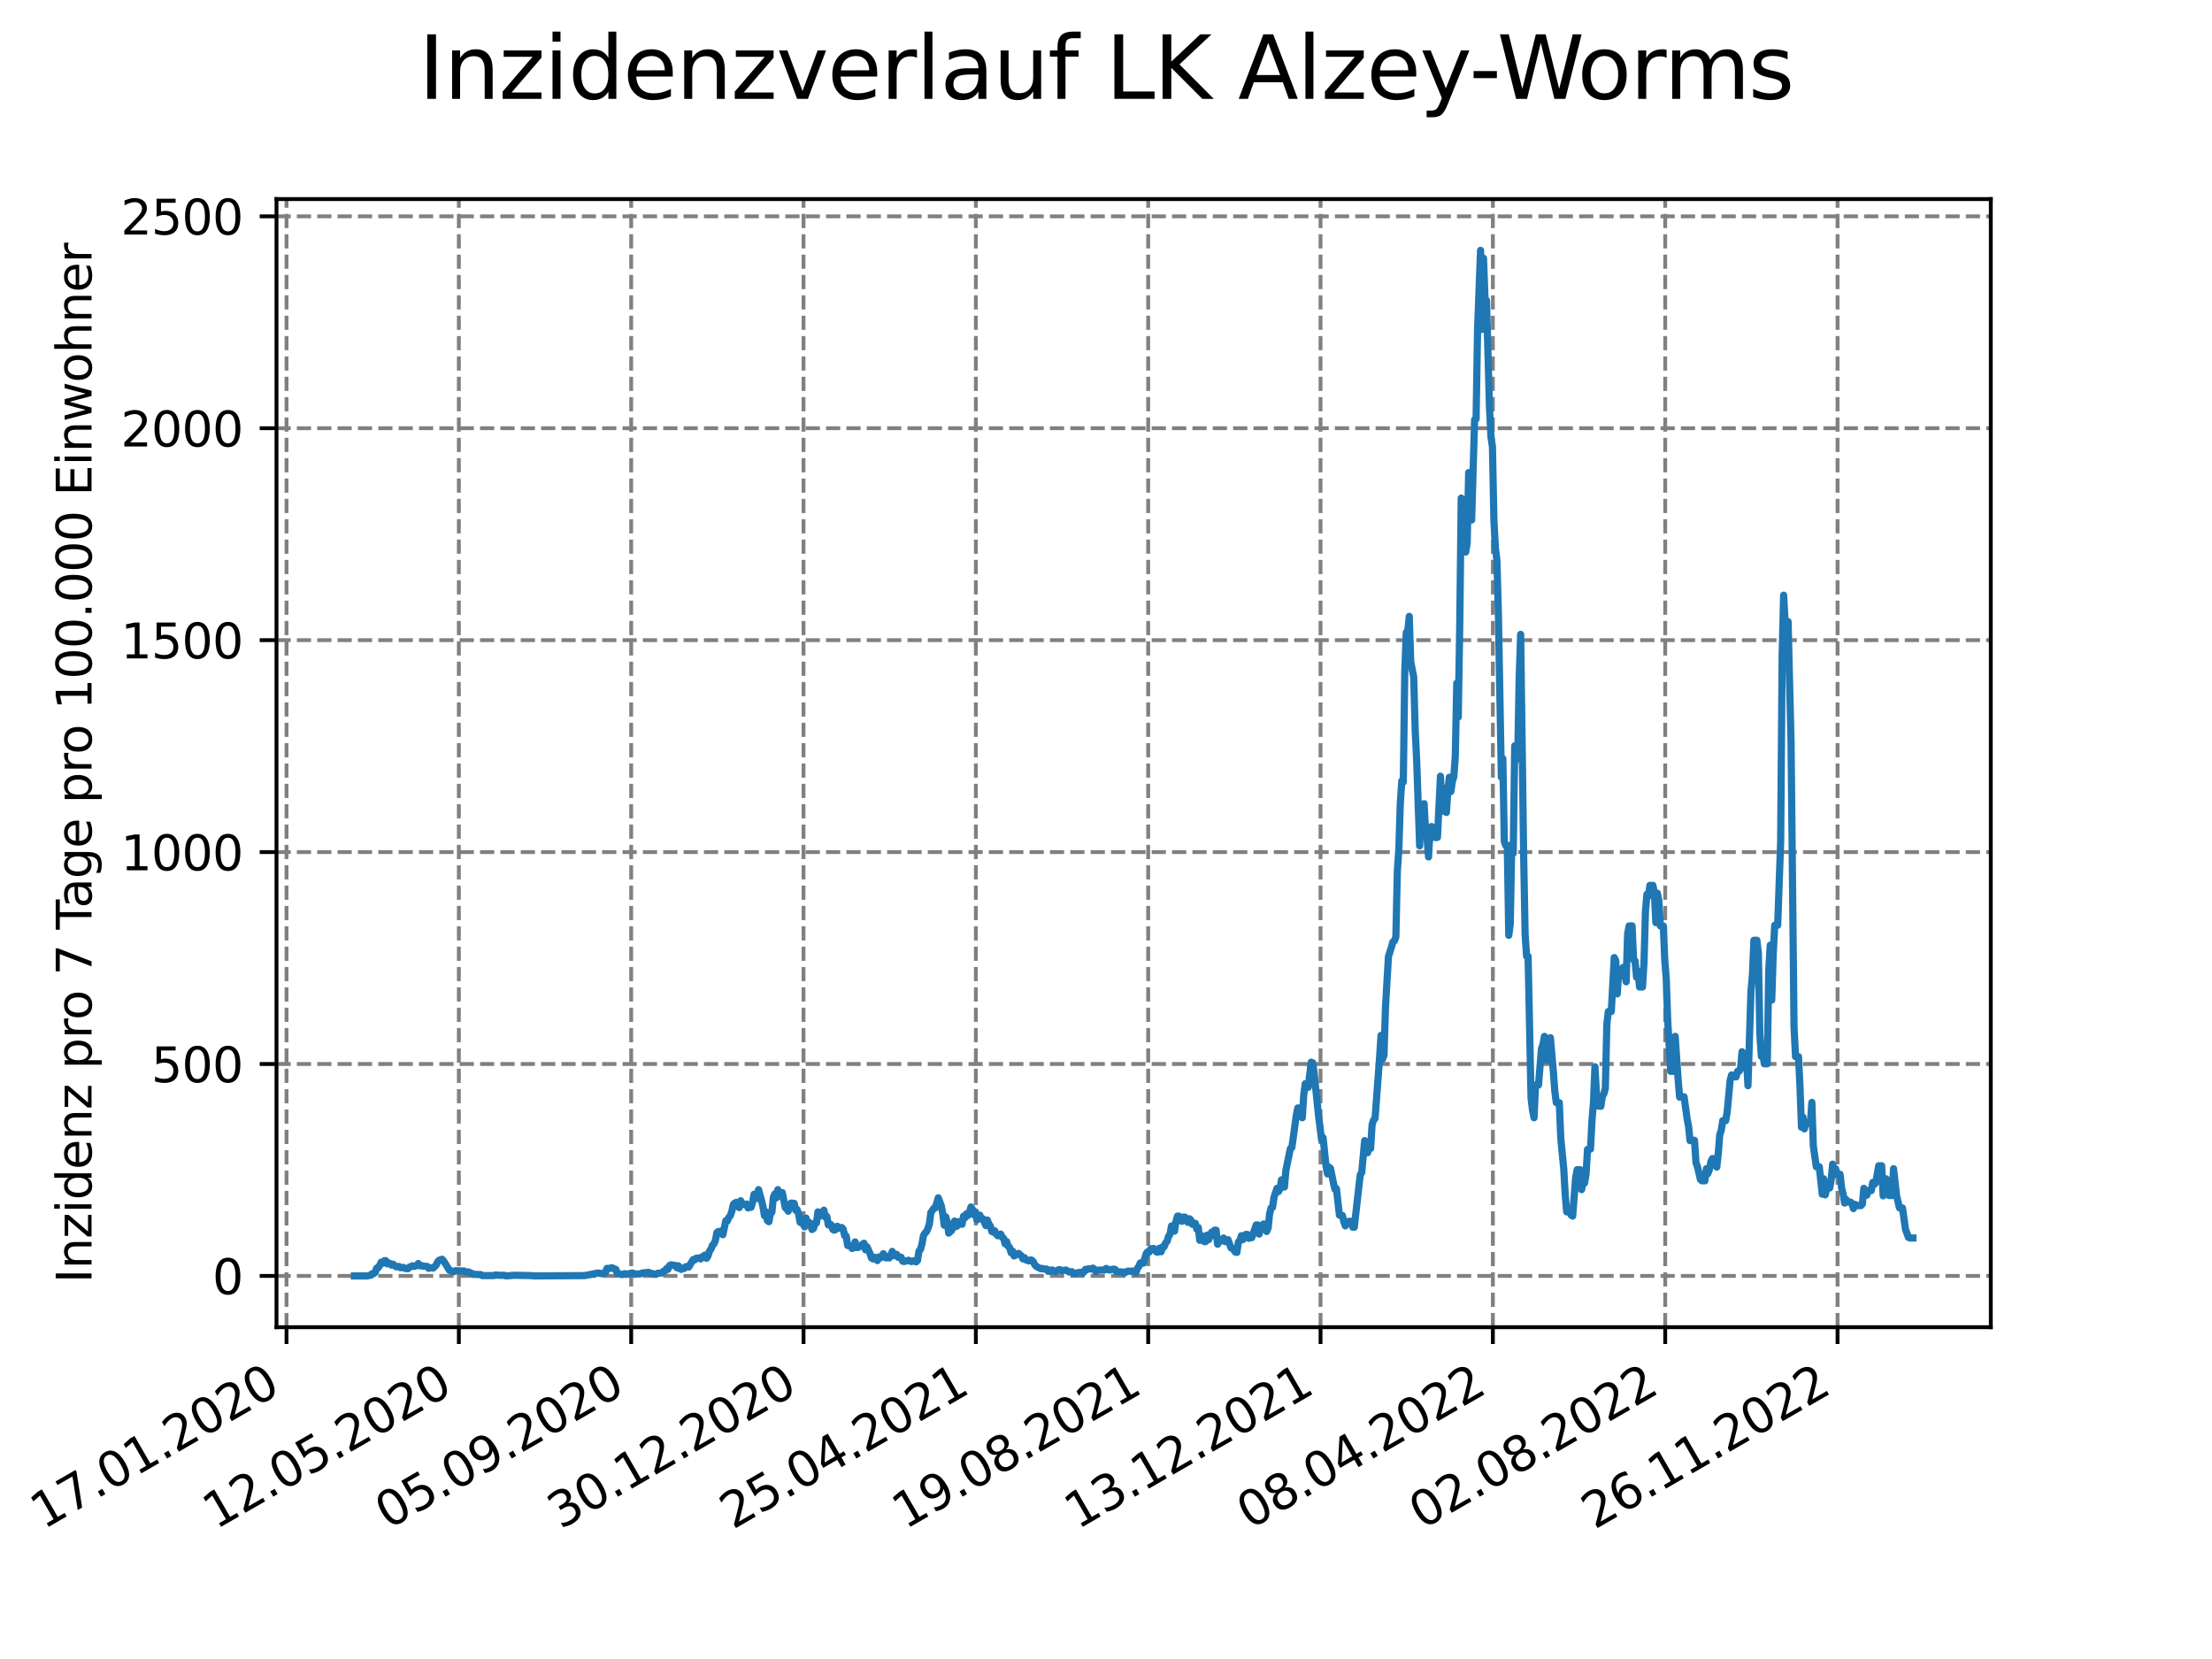 <?xml version="1.0" encoding="utf-8" standalone="no"?>
<!DOCTYPE svg PUBLIC "-//W3C//DTD SVG 1.1//EN"
  "http://www.w3.org/Graphics/SVG/1.1/DTD/svg11.dtd">
<svg xmlns:xlink="http://www.w3.org/1999/xlink" width="460.8pt" height="345.6pt" viewBox="0 0 460.8 345.6" xmlns="http://www.w3.org/2000/svg" version="1.1">
 <defs>
  <style type="text/css">*{stroke-linejoin: round; stroke-linecap: butt}</style>
 </defs>
 <g id="figure_1">
  <g id="patch_1">
   <path d="M 0 345.6 
L 460.8 345.6 
L 460.8 0 
L 0 0 
z
" style="fill: #ffffff"/>
  </g>
  <g id="axes_1">
   <g id="patch_2">
    <path d="M 57.6 276.48 
L 414.72 276.48 
L 414.72 41.472 
L 57.6 41.472 
z
" style="fill: #ffffff"/>
   </g>
   <g id="matplotlib.axis_1">
    <g id="xtick_1">
     <g id="line2d_1">
      <path d="M 59.686 276.48 
L 59.686 41.472 
" clip-path="url(#p774cfdc86f)" style="fill: none; stroke-dasharray: 2.96,1.28; stroke-dashoffset: 0; stroke: #808080; stroke-width: 0.8"/>
     </g>
     <g id="line2d_2">
      <defs>
       <path id="me863747c12" d="M 0 0 
L 0 3.5 
" style="stroke: #000000; stroke-width: 0.8"/>
      </defs>
      <g>
       <use xlink:href="#me863747c12" x="59.686" y="276.48" style="stroke: #000000; stroke-width: 0.8"/>
      </g>
     </g>
     <g id="text_1">
      <!-- 17.01.2020 -->
      <g transform="translate(9.061 318.689) rotate(-30) scale(0.1 -0.1)">
       <defs>
        <path id="DejaVuSans-31" d="M 794 531 
L 1825 531 
L 1825 4091 
L 703 3866 
L 703 4441 
L 1819 4666 
L 2450 4666 
L 2450 531 
L 3481 531 
L 3481 0 
L 794 0 
L 794 531 
z
" transform="scale(0.016)"/>
        <path id="DejaVuSans-37" d="M 525 4666 
L 3525 4666 
L 3525 4397 
L 1831 0 
L 1172 0 
L 2766 4134 
L 525 4134 
L 525 4666 
z
" transform="scale(0.016)"/>
        <path id="DejaVuSans-2e" d="M 684 794 
L 1344 794 
L 1344 0 
L 684 0 
L 684 794 
z
" transform="scale(0.016)"/>
        <path id="DejaVuSans-30" d="M 2034 4250 
Q 1547 4250 1301 3770 
Q 1056 3291 1056 2328 
Q 1056 1369 1301 889 
Q 1547 409 2034 409 
Q 2525 409 2770 889 
Q 3016 1369 3016 2328 
Q 3016 3291 2770 3770 
Q 2525 4250 2034 4250 
z
M 2034 4750 
Q 2819 4750 3233 4129 
Q 3647 3509 3647 2328 
Q 3647 1150 3233 529 
Q 2819 -91 2034 -91 
Q 1250 -91 836 529 
Q 422 1150 422 2328 
Q 422 3509 836 4129 
Q 1250 4750 2034 4750 
z
" transform="scale(0.016)"/>
        <path id="DejaVuSans-32" d="M 1228 531 
L 3431 531 
L 3431 0 
L 469 0 
L 469 531 
Q 828 903 1448 1529 
Q 2069 2156 2228 2338 
Q 2531 2678 2651 2914 
Q 2772 3150 2772 3378 
Q 2772 3750 2511 3984 
Q 2250 4219 1831 4219 
Q 1534 4219 1204 4116 
Q 875 4013 500 3803 
L 500 4441 
Q 881 4594 1212 4672 
Q 1544 4750 1819 4750 
Q 2544 4750 2975 4387 
Q 3406 4025 3406 3419 
Q 3406 3131 3298 2873 
Q 3191 2616 2906 2266 
Q 2828 2175 2409 1742 
Q 1991 1309 1228 531 
z
" transform="scale(0.016)"/>
       </defs>
       <use xlink:href="#DejaVuSans-31"/>
       <use xlink:href="#DejaVuSans-37" x="63.623"/>
       <use xlink:href="#DejaVuSans-2e" x="127.246"/>
       <use xlink:href="#DejaVuSans-30" x="159.033"/>
       <use xlink:href="#DejaVuSans-31" x="222.656"/>
       <use xlink:href="#DejaVuSans-2e" x="286.279"/>
       <use xlink:href="#DejaVuSans-32" x="318.066"/>
       <use xlink:href="#DejaVuSans-30" x="381.689"/>
       <use xlink:href="#DejaVuSans-32" x="445.312"/>
       <use xlink:href="#DejaVuSans-30" x="508.936"/>
      </g>
     </g>
    </g>
    <g id="xtick_2">
     <g id="line2d_3">
      <path d="M 95.587 276.48 
L 95.587 41.472 
" clip-path="url(#p774cfdc86f)" style="fill: none; stroke-dasharray: 2.96,1.28; stroke-dashoffset: 0; stroke: #808080; stroke-width: 0.8"/>
     </g>
     <g id="line2d_4">
      <g>
       <use xlink:href="#me863747c12" x="95.587" y="276.48" style="stroke: #000000; stroke-width: 0.8"/>
      </g>
     </g>
     <g id="text_2">
      <!-- 12.05.2020 -->
      <g transform="translate(44.962 318.689) rotate(-30) scale(0.1 -0.1)">
       <defs>
        <path id="DejaVuSans-35" d="M 691 4666 
L 3169 4666 
L 3169 4134 
L 1269 4134 
L 1269 2991 
Q 1406 3038 1543 3061 
Q 1681 3084 1819 3084 
Q 2600 3084 3056 2656 
Q 3513 2228 3513 1497 
Q 3513 744 3044 326 
Q 2575 -91 1722 -91 
Q 1428 -91 1123 -41 
Q 819 9 494 109 
L 494 744 
Q 775 591 1075 516 
Q 1375 441 1709 441 
Q 2250 441 2565 725 
Q 2881 1009 2881 1497 
Q 2881 1984 2565 2268 
Q 2250 2553 1709 2553 
Q 1456 2553 1204 2497 
Q 953 2441 691 2322 
L 691 4666 
z
" transform="scale(0.016)"/>
       </defs>
       <use xlink:href="#DejaVuSans-31"/>
       <use xlink:href="#DejaVuSans-32" x="63.623"/>
       <use xlink:href="#DejaVuSans-2e" x="127.246"/>
       <use xlink:href="#DejaVuSans-30" x="159.033"/>
       <use xlink:href="#DejaVuSans-35" x="222.656"/>
       <use xlink:href="#DejaVuSans-2e" x="286.279"/>
       <use xlink:href="#DejaVuSans-32" x="318.066"/>
       <use xlink:href="#DejaVuSans-30" x="381.689"/>
       <use xlink:href="#DejaVuSans-32" x="445.312"/>
       <use xlink:href="#DejaVuSans-30" x="508.936"/>
      </g>
     </g>
    </g>
    <g id="xtick_3">
     <g id="line2d_5">
      <path d="M 131.488 276.48 
L 131.488 41.472 
" clip-path="url(#p774cfdc86f)" style="fill: none; stroke-dasharray: 2.96,1.28; stroke-dashoffset: 0; stroke: #808080; stroke-width: 0.8"/>
     </g>
     <g id="line2d_6">
      <g>
       <use xlink:href="#me863747c12" x="131.488" y="276.48" style="stroke: #000000; stroke-width: 0.8"/>
      </g>
     </g>
     <g id="text_3">
      <!-- 05.09.2020 -->
      <g transform="translate(80.863 318.689) rotate(-30) scale(0.1 -0.1)">
       <defs>
        <path id="DejaVuSans-39" d="M 703 97 
L 703 672 
Q 941 559 1184 500 
Q 1428 441 1663 441 
Q 2288 441 2617 861 
Q 2947 1281 2994 2138 
Q 2813 1869 2534 1725 
Q 2256 1581 1919 1581 
Q 1219 1581 811 2004 
Q 403 2428 403 3163 
Q 403 3881 828 4315 
Q 1253 4750 1959 4750 
Q 2769 4750 3195 4129 
Q 3622 3509 3622 2328 
Q 3622 1225 3098 567 
Q 2575 -91 1691 -91 
Q 1453 -91 1209 -44 
Q 966 3 703 97 
z
M 1959 2075 
Q 2384 2075 2632 2365 
Q 2881 2656 2881 3163 
Q 2881 3666 2632 3958 
Q 2384 4250 1959 4250 
Q 1534 4250 1286 3958 
Q 1038 3666 1038 3163 
Q 1038 2656 1286 2365 
Q 1534 2075 1959 2075 
z
" transform="scale(0.016)"/>
       </defs>
       <use xlink:href="#DejaVuSans-30"/>
       <use xlink:href="#DejaVuSans-35" x="63.623"/>
       <use xlink:href="#DejaVuSans-2e" x="127.246"/>
       <use xlink:href="#DejaVuSans-30" x="159.033"/>
       <use xlink:href="#DejaVuSans-39" x="222.656"/>
       <use xlink:href="#DejaVuSans-2e" x="286.279"/>
       <use xlink:href="#DejaVuSans-32" x="318.066"/>
       <use xlink:href="#DejaVuSans-30" x="381.689"/>
       <use xlink:href="#DejaVuSans-32" x="445.312"/>
       <use xlink:href="#DejaVuSans-30" x="508.936"/>
      </g>
     </g>
    </g>
    <g id="xtick_4">
     <g id="line2d_7">
      <path d="M 167.389 276.48 
L 167.389 41.472 
" clip-path="url(#p774cfdc86f)" style="fill: none; stroke-dasharray: 2.96,1.28; stroke-dashoffset: 0; stroke: #808080; stroke-width: 0.8"/>
     </g>
     <g id="line2d_8">
      <g>
       <use xlink:href="#me863747c12" x="167.389" y="276.48" style="stroke: #000000; stroke-width: 0.8"/>
      </g>
     </g>
     <g id="text_4">
      <!-- 30.12.2020 -->
      <g transform="translate(116.764 318.689) rotate(-30) scale(0.1 -0.1)">
       <defs>
        <path id="DejaVuSans-33" d="M 2597 2516 
Q 3050 2419 3304 2112 
Q 3559 1806 3559 1356 
Q 3559 666 3084 287 
Q 2609 -91 1734 -91 
Q 1441 -91 1130 -33 
Q 819 25 488 141 
L 488 750 
Q 750 597 1062 519 
Q 1375 441 1716 441 
Q 2309 441 2620 675 
Q 2931 909 2931 1356 
Q 2931 1769 2642 2001 
Q 2353 2234 1838 2234 
L 1294 2234 
L 1294 2753 
L 1863 2753 
Q 2328 2753 2575 2939 
Q 2822 3125 2822 3475 
Q 2822 3834 2567 4026 
Q 2313 4219 1838 4219 
Q 1578 4219 1281 4162 
Q 984 4106 628 3988 
L 628 4550 
Q 988 4650 1302 4700 
Q 1616 4750 1894 4750 
Q 2613 4750 3031 4423 
Q 3450 4097 3450 3541 
Q 3450 3153 3228 2886 
Q 3006 2619 2597 2516 
z
" transform="scale(0.016)"/>
       </defs>
       <use xlink:href="#DejaVuSans-33"/>
       <use xlink:href="#DejaVuSans-30" x="63.623"/>
       <use xlink:href="#DejaVuSans-2e" x="127.246"/>
       <use xlink:href="#DejaVuSans-31" x="159.033"/>
       <use xlink:href="#DejaVuSans-32" x="222.656"/>
       <use xlink:href="#DejaVuSans-2e" x="286.279"/>
       <use xlink:href="#DejaVuSans-32" x="318.066"/>
       <use xlink:href="#DejaVuSans-30" x="381.689"/>
       <use xlink:href="#DejaVuSans-32" x="445.312"/>
       <use xlink:href="#DejaVuSans-30" x="508.936"/>
      </g>
     </g>
    </g>
    <g id="xtick_5">
     <g id="line2d_9">
      <path d="M 203.29 276.48 
L 203.29 41.472 
" clip-path="url(#p774cfdc86f)" style="fill: none; stroke-dasharray: 2.96,1.28; stroke-dashoffset: 0; stroke: #808080; stroke-width: 0.8"/>
     </g>
     <g id="line2d_10">
      <g>
       <use xlink:href="#me863747c12" x="203.29" y="276.48" style="stroke: #000000; stroke-width: 0.8"/>
      </g>
     </g>
     <g id="text_5">
      <!-- 25.04.2021 -->
      <g transform="translate(152.664 318.689) rotate(-30) scale(0.1 -0.1)">
       <defs>
        <path id="DejaVuSans-34" d="M 2419 4116 
L 825 1625 
L 2419 1625 
L 2419 4116 
z
M 2253 4666 
L 3047 4666 
L 3047 1625 
L 3713 1625 
L 3713 1100 
L 3047 1100 
L 3047 0 
L 2419 0 
L 2419 1100 
L 313 1100 
L 313 1709 
L 2253 4666 
z
" transform="scale(0.016)"/>
       </defs>
       <use xlink:href="#DejaVuSans-32"/>
       <use xlink:href="#DejaVuSans-35" x="63.623"/>
       <use xlink:href="#DejaVuSans-2e" x="127.246"/>
       <use xlink:href="#DejaVuSans-30" x="159.033"/>
       <use xlink:href="#DejaVuSans-34" x="222.656"/>
       <use xlink:href="#DejaVuSans-2e" x="286.279"/>
       <use xlink:href="#DejaVuSans-32" x="318.066"/>
       <use xlink:href="#DejaVuSans-30" x="381.689"/>
       <use xlink:href="#DejaVuSans-32" x="445.312"/>
       <use xlink:href="#DejaVuSans-31" x="508.936"/>
      </g>
     </g>
    </g>
    <g id="xtick_6">
     <g id="line2d_11">
      <path d="M 239.19 276.48 
L 239.19 41.472 
" clip-path="url(#p774cfdc86f)" style="fill: none; stroke-dasharray: 2.96,1.28; stroke-dashoffset: 0; stroke: #808080; stroke-width: 0.8"/>
     </g>
     <g id="line2d_12">
      <g>
       <use xlink:href="#me863747c12" x="239.19" y="276.48" style="stroke: #000000; stroke-width: 0.8"/>
      </g>
     </g>
     <g id="text_6">
      <!-- 19.08.2021 -->
      <g transform="translate(188.565 318.689) rotate(-30) scale(0.1 -0.1)">
       <defs>
        <path id="DejaVuSans-38" d="M 2034 2216 
Q 1584 2216 1326 1975 
Q 1069 1734 1069 1313 
Q 1069 891 1326 650 
Q 1584 409 2034 409 
Q 2484 409 2743 651 
Q 3003 894 3003 1313 
Q 3003 1734 2745 1975 
Q 2488 2216 2034 2216 
z
M 1403 2484 
Q 997 2584 770 2862 
Q 544 3141 544 3541 
Q 544 4100 942 4425 
Q 1341 4750 2034 4750 
Q 2731 4750 3128 4425 
Q 3525 4100 3525 3541 
Q 3525 3141 3298 2862 
Q 3072 2584 2669 2484 
Q 3125 2378 3379 2068 
Q 3634 1759 3634 1313 
Q 3634 634 3220 271 
Q 2806 -91 2034 -91 
Q 1263 -91 848 271 
Q 434 634 434 1313 
Q 434 1759 690 2068 
Q 947 2378 1403 2484 
z
M 1172 3481 
Q 1172 3119 1398 2916 
Q 1625 2713 2034 2713 
Q 2441 2713 2670 2916 
Q 2900 3119 2900 3481 
Q 2900 3844 2670 4047 
Q 2441 4250 2034 4250 
Q 1625 4250 1398 4047 
Q 1172 3844 1172 3481 
z
" transform="scale(0.016)"/>
       </defs>
       <use xlink:href="#DejaVuSans-31"/>
       <use xlink:href="#DejaVuSans-39" x="63.623"/>
       <use xlink:href="#DejaVuSans-2e" x="127.246"/>
       <use xlink:href="#DejaVuSans-30" x="159.033"/>
       <use xlink:href="#DejaVuSans-38" x="222.656"/>
       <use xlink:href="#DejaVuSans-2e" x="286.279"/>
       <use xlink:href="#DejaVuSans-32" x="318.066"/>
       <use xlink:href="#DejaVuSans-30" x="381.689"/>
       <use xlink:href="#DejaVuSans-32" x="445.312"/>
       <use xlink:href="#DejaVuSans-31" x="508.936"/>
      </g>
     </g>
    </g>
    <g id="xtick_7">
     <g id="line2d_13">
      <path d="M 275.091 276.48 
L 275.091 41.472 
" clip-path="url(#p774cfdc86f)" style="fill: none; stroke-dasharray: 2.96,1.28; stroke-dashoffset: 0; stroke: #808080; stroke-width: 0.8"/>
     </g>
     <g id="line2d_14">
      <g>
       <use xlink:href="#me863747c12" x="275.091" y="276.48" style="stroke: #000000; stroke-width: 0.8"/>
      </g>
     </g>
     <g id="text_7">
      <!-- 13.12.2021 -->
      <g transform="translate(224.466 318.689) rotate(-30) scale(0.1 -0.1)">
       <use xlink:href="#DejaVuSans-31"/>
       <use xlink:href="#DejaVuSans-33" x="63.623"/>
       <use xlink:href="#DejaVuSans-2e" x="127.246"/>
       <use xlink:href="#DejaVuSans-31" x="159.033"/>
       <use xlink:href="#DejaVuSans-32" x="222.656"/>
       <use xlink:href="#DejaVuSans-2e" x="286.279"/>
       <use xlink:href="#DejaVuSans-32" x="318.066"/>
       <use xlink:href="#DejaVuSans-30" x="381.689"/>
       <use xlink:href="#DejaVuSans-32" x="445.312"/>
       <use xlink:href="#DejaVuSans-31" x="508.936"/>
      </g>
     </g>
    </g>
    <g id="xtick_8">
     <g id="line2d_15">
      <path d="M 310.992 276.48 
L 310.992 41.472 
" clip-path="url(#p774cfdc86f)" style="fill: none; stroke-dasharray: 2.96,1.28; stroke-dashoffset: 0; stroke: #808080; stroke-width: 0.8"/>
     </g>
     <g id="line2d_16">
      <g>
       <use xlink:href="#me863747c12" x="310.992" y="276.48" style="stroke: #000000; stroke-width: 0.8"/>
      </g>
     </g>
     <g id="text_8">
      <!-- 08.04.2022 -->
      <g transform="translate(260.367 318.689) rotate(-30) scale(0.1 -0.1)">
       <use xlink:href="#DejaVuSans-30"/>
       <use xlink:href="#DejaVuSans-38" x="63.623"/>
       <use xlink:href="#DejaVuSans-2e" x="127.246"/>
       <use xlink:href="#DejaVuSans-30" x="159.033"/>
       <use xlink:href="#DejaVuSans-34" x="222.656"/>
       <use xlink:href="#DejaVuSans-2e" x="286.279"/>
       <use xlink:href="#DejaVuSans-32" x="318.066"/>
       <use xlink:href="#DejaVuSans-30" x="381.689"/>
       <use xlink:href="#DejaVuSans-32" x="445.312"/>
       <use xlink:href="#DejaVuSans-32" x="508.936"/>
      </g>
     </g>
    </g>
    <g id="xtick_9">
     <g id="line2d_17">
      <path d="M 346.893 276.48 
L 346.893 41.472 
" clip-path="url(#p774cfdc86f)" style="fill: none; stroke-dasharray: 2.96,1.28; stroke-dashoffset: 0; stroke: #808080; stroke-width: 0.8"/>
     </g>
     <g id="line2d_18">
      <g>
       <use xlink:href="#me863747c12" x="346.893" y="276.48" style="stroke: #000000; stroke-width: 0.8"/>
      </g>
     </g>
     <g id="text_9">
      <!-- 02.08.2022 -->
      <g transform="translate(296.268 318.689) rotate(-30) scale(0.1 -0.1)">
       <use xlink:href="#DejaVuSans-30"/>
       <use xlink:href="#DejaVuSans-32" x="63.623"/>
       <use xlink:href="#DejaVuSans-2e" x="127.246"/>
       <use xlink:href="#DejaVuSans-30" x="159.033"/>
       <use xlink:href="#DejaVuSans-38" x="222.656"/>
       <use xlink:href="#DejaVuSans-2e" x="286.279"/>
       <use xlink:href="#DejaVuSans-32" x="318.066"/>
       <use xlink:href="#DejaVuSans-30" x="381.689"/>
       <use xlink:href="#DejaVuSans-32" x="445.312"/>
       <use xlink:href="#DejaVuSans-32" x="508.936"/>
      </g>
     </g>
    </g>
    <g id="xtick_10">
     <g id="line2d_19">
      <path d="M 382.794 276.48 
L 382.794 41.472 
" clip-path="url(#p774cfdc86f)" style="fill: none; stroke-dasharray: 2.96,1.28; stroke-dashoffset: 0; stroke: #808080; stroke-width: 0.8"/>
     </g>
     <g id="line2d_20">
      <g>
       <use xlink:href="#me863747c12" x="382.794" y="276.48" style="stroke: #000000; stroke-width: 0.8"/>
      </g>
     </g>
     <g id="text_10">
      <!-- 26.11.2022 -->
      <g transform="translate(332.168 318.689) rotate(-30) scale(0.1 -0.1)">
       <defs>
        <path id="DejaVuSans-36" d="M 2113 2584 
Q 1688 2584 1439 2293 
Q 1191 2003 1191 1497 
Q 1191 994 1439 701 
Q 1688 409 2113 409 
Q 2538 409 2786 701 
Q 3034 994 3034 1497 
Q 3034 2003 2786 2293 
Q 2538 2584 2113 2584 
z
M 3366 4563 
L 3366 3988 
Q 3128 4100 2886 4159 
Q 2644 4219 2406 4219 
Q 1781 4219 1451 3797 
Q 1122 3375 1075 2522 
Q 1259 2794 1537 2939 
Q 1816 3084 2150 3084 
Q 2853 3084 3261 2657 
Q 3669 2231 3669 1497 
Q 3669 778 3244 343 
Q 2819 -91 2113 -91 
Q 1303 -91 875 529 
Q 447 1150 447 2328 
Q 447 3434 972 4092 
Q 1497 4750 2381 4750 
Q 2619 4750 2861 4703 
Q 3103 4656 3366 4563 
z
" transform="scale(0.016)"/>
       </defs>
       <use xlink:href="#DejaVuSans-32"/>
       <use xlink:href="#DejaVuSans-36" x="63.623"/>
       <use xlink:href="#DejaVuSans-2e" x="127.246"/>
       <use xlink:href="#DejaVuSans-31" x="159.033"/>
       <use xlink:href="#DejaVuSans-31" x="222.656"/>
       <use xlink:href="#DejaVuSans-2e" x="286.279"/>
       <use xlink:href="#DejaVuSans-32" x="318.066"/>
       <use xlink:href="#DejaVuSans-30" x="381.689"/>
       <use xlink:href="#DejaVuSans-32" x="445.312"/>
       <use xlink:href="#DejaVuSans-32" x="508.936"/>
      </g>
     </g>
    </g>
   </g>
   <g id="matplotlib.axis_2">
    <g id="ytick_1">
     <g id="line2d_21">
      <path d="M 57.6 265.798 
L 414.72 265.798 
" clip-path="url(#p774cfdc86f)" style="fill: none; stroke-dasharray: 2.96,1.28; stroke-dashoffset: 0; stroke: #808080; stroke-width: 0.8"/>
     </g>
     <g id="line2d_22">
      <defs>
       <path id="m7039672a02" d="M 0 0 
L -3.5 0 
" style="stroke: #000000; stroke-width: 0.8"/>
      </defs>
      <g>
       <use xlink:href="#m7039672a02" x="57.6" y="265.798" style="stroke: #000000; stroke-width: 0.8"/>
      </g>
     </g>
     <g id="text_11">
      <!-- 0 -->
      <g transform="translate(44.237 269.597) scale(0.1 -0.1)">
       <use xlink:href="#DejaVuSans-30"/>
      </g>
     </g>
    </g>
    <g id="ytick_2">
     <g id="line2d_23">
      <path d="M 57.6 221.651 
L 414.72 221.651 
" clip-path="url(#p774cfdc86f)" style="fill: none; stroke-dasharray: 2.96,1.28; stroke-dashoffset: 0; stroke: #808080; stroke-width: 0.8"/>
     </g>
     <g id="line2d_24">
      <g>
       <use xlink:href="#m7039672a02" x="57.6" y="221.651" style="stroke: #000000; stroke-width: 0.8"/>
      </g>
     </g>
     <g id="text_12">
      <!-- 500 -->
      <g transform="translate(31.512 225.45) scale(0.1 -0.1)">
       <use xlink:href="#DejaVuSans-35"/>
       <use xlink:href="#DejaVuSans-30" x="63.623"/>
       <use xlink:href="#DejaVuSans-30" x="127.246"/>
      </g>
     </g>
    </g>
    <g id="ytick_3">
     <g id="line2d_25">
      <path d="M 57.6 177.503 
L 414.72 177.503 
" clip-path="url(#p774cfdc86f)" style="fill: none; stroke-dasharray: 2.96,1.28; stroke-dashoffset: 0; stroke: #808080; stroke-width: 0.8"/>
     </g>
     <g id="line2d_26">
      <g>
       <use xlink:href="#m7039672a02" x="57.6" y="177.503" style="stroke: #000000; stroke-width: 0.8"/>
      </g>
     </g>
     <g id="text_13">
      <!-- 1000 -->
      <g transform="translate(25.15 181.303) scale(0.1 -0.1)">
       <use xlink:href="#DejaVuSans-31"/>
       <use xlink:href="#DejaVuSans-30" x="63.623"/>
       <use xlink:href="#DejaVuSans-30" x="127.246"/>
       <use xlink:href="#DejaVuSans-30" x="190.869"/>
      </g>
     </g>
    </g>
    <g id="ytick_4">
     <g id="line2d_27">
      <path d="M 57.6 133.356 
L 414.72 133.356 
" clip-path="url(#p774cfdc86f)" style="fill: none; stroke-dasharray: 2.96,1.28; stroke-dashoffset: 0; stroke: #808080; stroke-width: 0.8"/>
     </g>
     <g id="line2d_28">
      <g>
       <use xlink:href="#m7039672a02" x="57.6" y="133.356" style="stroke: #000000; stroke-width: 0.8"/>
      </g>
     </g>
     <g id="text_14">
      <!-- 1500 -->
      <g transform="translate(25.15 137.155) scale(0.1 -0.1)">
       <use xlink:href="#DejaVuSans-31"/>
       <use xlink:href="#DejaVuSans-35" x="63.623"/>
       <use xlink:href="#DejaVuSans-30" x="127.246"/>
       <use xlink:href="#DejaVuSans-30" x="190.869"/>
      </g>
     </g>
    </g>
    <g id="ytick_5">
     <g id="line2d_29">
      <path d="M 57.6 89.209 
L 414.72 89.209 
" clip-path="url(#p774cfdc86f)" style="fill: none; stroke-dasharray: 2.96,1.28; stroke-dashoffset: 0; stroke: #808080; stroke-width: 0.8"/>
     </g>
     <g id="line2d_30">
      <g>
       <use xlink:href="#m7039672a02" x="57.6" y="89.209" style="stroke: #000000; stroke-width: 0.8"/>
      </g>
     </g>
     <g id="text_15">
      <!-- 2000 -->
      <g transform="translate(25.15 93.008) scale(0.1 -0.1)">
       <use xlink:href="#DejaVuSans-32"/>
       <use xlink:href="#DejaVuSans-30" x="63.623"/>
       <use xlink:href="#DejaVuSans-30" x="127.246"/>
       <use xlink:href="#DejaVuSans-30" x="190.869"/>
      </g>
     </g>
    </g>
    <g id="ytick_6">
     <g id="line2d_31">
      <path d="M 57.6 45.062 
L 414.72 45.062 
" clip-path="url(#p774cfdc86f)" style="fill: none; stroke-dasharray: 2.96,1.28; stroke-dashoffset: 0; stroke: #808080; stroke-width: 0.8"/>
     </g>
     <g id="line2d_32">
      <g>
       <use xlink:href="#m7039672a02" x="57.6" y="45.062" style="stroke: #000000; stroke-width: 0.8"/>
      </g>
     </g>
     <g id="text_16">
      <!-- 2500 -->
      <g transform="translate(25.15 48.861) scale(0.1 -0.1)">
       <use xlink:href="#DejaVuSans-32"/>
       <use xlink:href="#DejaVuSans-35" x="63.623"/>
       <use xlink:href="#DejaVuSans-30" x="127.246"/>
       <use xlink:href="#DejaVuSans-30" x="190.869"/>
      </g>
     </g>
    </g>
    <g id="text_17">
     <!-- Inzidenz pro 7 Tage pro 100.000 Einwohner -->
     <g transform="translate(19.07 267.301) rotate(-90) scale(0.1 -0.1)">
      <defs>
       <path id="DejaVuSans-49" d="M 628 4666 
L 1259 4666 
L 1259 0 
L 628 0 
L 628 4666 
z
" transform="scale(0.016)"/>
       <path id="DejaVuSans-6e" d="M 3513 2113 
L 3513 0 
L 2938 0 
L 2938 2094 
Q 2938 2591 2744 2837 
Q 2550 3084 2163 3084 
Q 1697 3084 1428 2787 
Q 1159 2491 1159 1978 
L 1159 0 
L 581 0 
L 581 3500 
L 1159 3500 
L 1159 2956 
Q 1366 3272 1645 3428 
Q 1925 3584 2291 3584 
Q 2894 3584 3203 3211 
Q 3513 2838 3513 2113 
z
" transform="scale(0.016)"/>
       <path id="DejaVuSans-7a" d="M 353 3500 
L 3084 3500 
L 3084 2975 
L 922 459 
L 3084 459 
L 3084 0 
L 275 0 
L 275 525 
L 2438 3041 
L 353 3041 
L 353 3500 
z
" transform="scale(0.016)"/>
       <path id="DejaVuSans-69" d="M 603 3500 
L 1178 3500 
L 1178 0 
L 603 0 
L 603 3500 
z
M 603 4863 
L 1178 4863 
L 1178 4134 
L 603 4134 
L 603 4863 
z
" transform="scale(0.016)"/>
       <path id="DejaVuSans-64" d="M 2906 2969 
L 2906 4863 
L 3481 4863 
L 3481 0 
L 2906 0 
L 2906 525 
Q 2725 213 2448 61 
Q 2172 -91 1784 -91 
Q 1150 -91 751 415 
Q 353 922 353 1747 
Q 353 2572 751 3078 
Q 1150 3584 1784 3584 
Q 2172 3584 2448 3432 
Q 2725 3281 2906 2969 
z
M 947 1747 
Q 947 1113 1208 752 
Q 1469 391 1925 391 
Q 2381 391 2643 752 
Q 2906 1113 2906 1747 
Q 2906 2381 2643 2742 
Q 2381 3103 1925 3103 
Q 1469 3103 1208 2742 
Q 947 2381 947 1747 
z
" transform="scale(0.016)"/>
       <path id="DejaVuSans-65" d="M 3597 1894 
L 3597 1613 
L 953 1613 
Q 991 1019 1311 708 
Q 1631 397 2203 397 
Q 2534 397 2845 478 
Q 3156 559 3463 722 
L 3463 178 
Q 3153 47 2828 -22 
Q 2503 -91 2169 -91 
Q 1331 -91 842 396 
Q 353 884 353 1716 
Q 353 2575 817 3079 
Q 1281 3584 2069 3584 
Q 2775 3584 3186 3129 
Q 3597 2675 3597 1894 
z
M 3022 2063 
Q 3016 2534 2758 2815 
Q 2500 3097 2075 3097 
Q 1594 3097 1305 2825 
Q 1016 2553 972 2059 
L 3022 2063 
z
" transform="scale(0.016)"/>
       <path id="DejaVuSans-20" transform="scale(0.016)"/>
       <path id="DejaVuSans-70" d="M 1159 525 
L 1159 -1331 
L 581 -1331 
L 581 3500 
L 1159 3500 
L 1159 2969 
Q 1341 3281 1617 3432 
Q 1894 3584 2278 3584 
Q 2916 3584 3314 3078 
Q 3713 2572 3713 1747 
Q 3713 922 3314 415 
Q 2916 -91 2278 -91 
Q 1894 -91 1617 61 
Q 1341 213 1159 525 
z
M 3116 1747 
Q 3116 2381 2855 2742 
Q 2594 3103 2138 3103 
Q 1681 3103 1420 2742 
Q 1159 2381 1159 1747 
Q 1159 1113 1420 752 
Q 1681 391 2138 391 
Q 2594 391 2855 752 
Q 3116 1113 3116 1747 
z
" transform="scale(0.016)"/>
       <path id="DejaVuSans-72" d="M 2631 2963 
Q 2534 3019 2420 3045 
Q 2306 3072 2169 3072 
Q 1681 3072 1420 2755 
Q 1159 2438 1159 1844 
L 1159 0 
L 581 0 
L 581 3500 
L 1159 3500 
L 1159 2956 
Q 1341 3275 1631 3429 
Q 1922 3584 2338 3584 
Q 2397 3584 2469 3576 
Q 2541 3569 2628 3553 
L 2631 2963 
z
" transform="scale(0.016)"/>
       <path id="DejaVuSans-6f" d="M 1959 3097 
Q 1497 3097 1228 2736 
Q 959 2375 959 1747 
Q 959 1119 1226 758 
Q 1494 397 1959 397 
Q 2419 397 2687 759 
Q 2956 1122 2956 1747 
Q 2956 2369 2687 2733 
Q 2419 3097 1959 3097 
z
M 1959 3584 
Q 2709 3584 3137 3096 
Q 3566 2609 3566 1747 
Q 3566 888 3137 398 
Q 2709 -91 1959 -91 
Q 1206 -91 779 398 
Q 353 888 353 1747 
Q 353 2609 779 3096 
Q 1206 3584 1959 3584 
z
" transform="scale(0.016)"/>
       <path id="DejaVuSans-54" d="M -19 4666 
L 3928 4666 
L 3928 4134 
L 2272 4134 
L 2272 0 
L 1638 0 
L 1638 4134 
L -19 4134 
L -19 4666 
z
" transform="scale(0.016)"/>
       <path id="DejaVuSans-61" d="M 2194 1759 
Q 1497 1759 1228 1600 
Q 959 1441 959 1056 
Q 959 750 1161 570 
Q 1363 391 1709 391 
Q 2188 391 2477 730 
Q 2766 1069 2766 1631 
L 2766 1759 
L 2194 1759 
z
M 3341 1997 
L 3341 0 
L 2766 0 
L 2766 531 
Q 2569 213 2275 61 
Q 1981 -91 1556 -91 
Q 1019 -91 701 211 
Q 384 513 384 1019 
Q 384 1609 779 1909 
Q 1175 2209 1959 2209 
L 2766 2209 
L 2766 2266 
Q 2766 2663 2505 2880 
Q 2244 3097 1772 3097 
Q 1472 3097 1187 3025 
Q 903 2953 641 2809 
L 641 3341 
Q 956 3463 1253 3523 
Q 1550 3584 1831 3584 
Q 2591 3584 2966 3190 
Q 3341 2797 3341 1997 
z
" transform="scale(0.016)"/>
       <path id="DejaVuSans-67" d="M 2906 1791 
Q 2906 2416 2648 2759 
Q 2391 3103 1925 3103 
Q 1463 3103 1205 2759 
Q 947 2416 947 1791 
Q 947 1169 1205 825 
Q 1463 481 1925 481 
Q 2391 481 2648 825 
Q 2906 1169 2906 1791 
z
M 3481 434 
Q 3481 -459 3084 -895 
Q 2688 -1331 1869 -1331 
Q 1566 -1331 1297 -1286 
Q 1028 -1241 775 -1147 
L 775 -588 
Q 1028 -725 1275 -790 
Q 1522 -856 1778 -856 
Q 2344 -856 2625 -561 
Q 2906 -266 2906 331 
L 2906 616 
Q 2728 306 2450 153 
Q 2172 0 1784 0 
Q 1141 0 747 490 
Q 353 981 353 1791 
Q 353 2603 747 3093 
Q 1141 3584 1784 3584 
Q 2172 3584 2450 3431 
Q 2728 3278 2906 2969 
L 2906 3500 
L 3481 3500 
L 3481 434 
z
" transform="scale(0.016)"/>
       <path id="DejaVuSans-45" d="M 628 4666 
L 3578 4666 
L 3578 4134 
L 1259 4134 
L 1259 2753 
L 3481 2753 
L 3481 2222 
L 1259 2222 
L 1259 531 
L 3634 531 
L 3634 0 
L 628 0 
L 628 4666 
z
" transform="scale(0.016)"/>
       <path id="DejaVuSans-77" d="M 269 3500 
L 844 3500 
L 1563 769 
L 2278 3500 
L 2956 3500 
L 3675 769 
L 4391 3500 
L 4966 3500 
L 4050 0 
L 3372 0 
L 2619 2869 
L 1863 0 
L 1184 0 
L 269 3500 
z
" transform="scale(0.016)"/>
       <path id="DejaVuSans-68" d="M 3513 2113 
L 3513 0 
L 2938 0 
L 2938 2094 
Q 2938 2591 2744 2837 
Q 2550 3084 2163 3084 
Q 1697 3084 1428 2787 
Q 1159 2491 1159 1978 
L 1159 0 
L 581 0 
L 581 4863 
L 1159 4863 
L 1159 2956 
Q 1366 3272 1645 3428 
Q 1925 3584 2291 3584 
Q 2894 3584 3203 3211 
Q 3513 2838 3513 2113 
z
" transform="scale(0.016)"/>
      </defs>
      <use xlink:href="#DejaVuSans-49"/>
      <use xlink:href="#DejaVuSans-6e" x="29.492"/>
      <use xlink:href="#DejaVuSans-7a" x="92.871"/>
      <use xlink:href="#DejaVuSans-69" x="145.361"/>
      <use xlink:href="#DejaVuSans-64" x="173.145"/>
      <use xlink:href="#DejaVuSans-65" x="236.621"/>
      <use xlink:href="#DejaVuSans-6e" x="298.145"/>
      <use xlink:href="#DejaVuSans-7a" x="361.523"/>
      <use xlink:href="#DejaVuSans-20" x="414.014"/>
      <use xlink:href="#DejaVuSans-70" x="445.801"/>
      <use xlink:href="#DejaVuSans-72" x="509.277"/>
      <use xlink:href="#DejaVuSans-6f" x="548.141"/>
      <use xlink:href="#DejaVuSans-20" x="609.322"/>
      <use xlink:href="#DejaVuSans-37" x="641.109"/>
      <use xlink:href="#DejaVuSans-20" x="704.732"/>
      <use xlink:href="#DejaVuSans-54" x="736.52"/>
      <use xlink:href="#DejaVuSans-61" x="781.104"/>
      <use xlink:href="#DejaVuSans-67" x="842.383"/>
      <use xlink:href="#DejaVuSans-65" x="905.859"/>
      <use xlink:href="#DejaVuSans-20" x="967.383"/>
      <use xlink:href="#DejaVuSans-70" x="999.17"/>
      <use xlink:href="#DejaVuSans-72" x="1062.646"/>
      <use xlink:href="#DejaVuSans-6f" x="1101.51"/>
      <use xlink:href="#DejaVuSans-20" x="1162.691"/>
      <use xlink:href="#DejaVuSans-31" x="1194.479"/>
      <use xlink:href="#DejaVuSans-30" x="1258.102"/>
      <use xlink:href="#DejaVuSans-30" x="1321.725"/>
      <use xlink:href="#DejaVuSans-2e" x="1385.348"/>
      <use xlink:href="#DejaVuSans-30" x="1417.135"/>
      <use xlink:href="#DejaVuSans-30" x="1480.758"/>
      <use xlink:href="#DejaVuSans-30" x="1544.381"/>
      <use xlink:href="#DejaVuSans-20" x="1608.004"/>
      <use xlink:href="#DejaVuSans-45" x="1639.791"/>
      <use xlink:href="#DejaVuSans-69" x="1702.975"/>
      <use xlink:href="#DejaVuSans-6e" x="1730.758"/>
      <use xlink:href="#DejaVuSans-77" x="1794.137"/>
      <use xlink:href="#DejaVuSans-6f" x="1875.924"/>
      <use xlink:href="#DejaVuSans-68" x="1937.105"/>
      <use xlink:href="#DejaVuSans-6e" x="2000.484"/>
      <use xlink:href="#DejaVuSans-65" x="2063.863"/>
      <use xlink:href="#DejaVuSans-72" x="2125.387"/>
     </g>
    </g>
   </g>
   <g id="line2d_33">
    <path d="M 73.833 265.798 
L 76.618 265.798 
L 76.928 265.662 
L 77.237 265.662 
L 77.547 265.321 
L 77.856 265.321 
L 78.166 265.049 
L 78.475 264.164 
L 78.785 264.096 
L 79.094 263.619 
L 79.404 262.938 
L 79.713 263.143 
L 80.023 262.666 
L 80.332 262.598 
L 80.641 263.279 
L 80.951 263.075 
L 81.26 263.211 
L 81.57 263.551 
L 81.879 263.347 
L 82.498 263.892 
L 83.117 263.823 
L 83.427 264.096 
L 84.046 264.028 
L 84.355 264.232 
L 84.974 264.3 
L 85.284 263.96 
L 85.593 263.892 
L 85.903 263.687 
L 86.212 263.823 
L 86.522 263.755 
L 86.831 263.551 
L 87.141 263.211 
L 87.45 263.687 
L 87.76 263.619 
L 88.069 263.755 
L 88.998 263.823 
L 89.307 264.232 
L 89.617 264.096 
L 90.236 264.164 
L 90.855 263.551 
L 91.164 262.87 
L 91.474 262.53 
L 92.093 262.326 
L 92.402 262.666 
L 93.64 264.64 
L 93.95 264.708 
L 94.259 264.913 
L 94.569 264.913 
L 94.878 264.708 
L 96.735 264.777 
L 97.044 264.981 
L 97.663 264.981 
L 97.973 265.185 
L 98.282 265.253 
L 98.592 265.457 
L 100.139 265.525 
L 100.449 265.73 
L 102.925 265.73 
L 103.234 265.594 
L 103.853 265.662 
L 105.091 265.662 
L 105.401 265.798 
L 106.329 265.73 
L 106.948 265.662 
L 110.662 265.73 
L 111.281 265.798 
L 121.804 265.73 
L 124.589 265.185 
L 125.208 265.321 
L 126.136 265.117 
L 126.446 264.232 
L 127.065 264.232 
L 127.374 264.096 
L 127.684 264.164 
L 127.993 264.368 
L 128.303 264.436 
L 128.612 265.389 
L 128.922 265.321 
L 129.541 265.525 
L 130.16 265.321 
L 130.469 265.457 
L 131.707 265.185 
L 132.326 265.389 
L 133.255 265.389 
L 133.874 265.185 
L 134.493 265.117 
L 135.112 265.049 
L 135.421 265.253 
L 135.731 265.253 
L 136.04 265.389 
L 136.659 265.457 
L 136.969 265.253 
L 137.897 265.185 
L 138.207 264.845 
L 138.516 264.777 
L 138.826 264.3 
L 139.135 264.436 
L 139.445 263.687 
L 139.754 263.483 
L 140.682 263.619 
L 140.992 264.096 
L 141.301 263.687 
L 141.611 264.3 
L 141.92 264.436 
L 142.23 264.164 
L 142.539 264.232 
L 142.849 263.892 
L 143.158 263.823 
L 143.468 263.96 
L 144.396 262.394 
L 144.706 262.462 
L 145.015 262.121 
L 145.634 262.053 
L 145.944 262.258 
L 146.253 261.849 
L 146.872 261.441 
L 147.182 262.121 
L 147.491 261.645 
L 147.801 260.624 
L 148.11 260.215 
L 148.42 259.398 
L 148.729 259.126 
L 149.039 258.377 
L 149.348 256.743 
L 149.658 256.539 
L 149.967 256.743 
L 150.277 256.402 
L 150.586 257.219 
L 151.205 254.292 
L 151.515 254.36 
L 151.824 253.611 
L 152.134 253.271 
L 152.443 252.386 
L 152.753 250.956 
L 153.062 250.615 
L 153.372 250.479 
L 153.681 250.547 
L 153.991 251.569 
L 154.3 250.139 
L 154.61 250.752 
L 155.228 250.956 
L 155.538 250.82 
L 155.847 251.637 
L 156.157 250.956 
L 156.466 251.5 
L 156.776 250.479 
L 157.085 248.777 
L 157.704 249.662 
L 158.014 247.824 
L 158.633 250.071 
L 158.942 251.364 
L 159.252 253.271 
L 159.561 252.454 
L 159.871 254.292 
L 160.18 254.496 
L 160.49 252.862 
L 160.799 252.522 
L 161.109 249.39 
L 161.418 248.709 
L 161.728 249.526 
L 162.037 247.824 
L 162.347 248.913 
L 162.656 249.186 
L 162.966 248.437 
L 163.585 251.569 
L 163.894 251.841 
L 164.204 252.317 
L 164.513 250.888 
L 164.823 250.615 
L 165.442 250.683 
L 165.751 252.113 
L 166.061 251.977 
L 166.37 252.93 
L 166.68 254.632 
L 166.989 254.632 
L 167.299 254.973 
L 167.608 255.585 
L 167.918 253.747 
L 168.227 255.177 
L 168.537 254.632 
L 168.846 255.041 
L 169.156 256.13 
L 169.465 255.926 
L 169.774 254.768 
L 170.084 254.768 
L 170.393 252.454 
L 170.703 253.407 
L 171.631 252.113 
L 171.941 253.543 
L 172.25 253.407 
L 172.56 255.177 
L 172.869 254.973 
L 173.179 255.177 
L 173.488 256.13 
L 173.798 256.266 
L 174.107 256.13 
L 174.417 255.449 
L 174.726 255.858 
L 175.036 255.722 
L 175.345 255.722 
L 175.655 256.062 
L 175.964 257.424 
L 176.274 257.492 
L 176.583 259.466 
L 176.893 259.466 
L 177.202 259.602 
L 177.512 260.079 
L 177.821 259.943 
L 178.131 258.717 
L 178.44 259.875 
L 178.75 259.875 
L 179.988 258.99 
L 180.297 260.351 
L 180.607 259.738 
L 181.226 261.1 
L 181.535 262.053 
L 181.845 262.258 
L 182.154 261.917 
L 182.464 261.985 
L 182.773 262.598 
L 183.083 261.849 
L 183.392 262.053 
L 183.702 261.849 
L 184.011 261.168 
L 184.32 261.917 
L 184.63 262.053 
L 184.939 261.713 
L 185.249 262.053 
L 185.558 261.645 
L 185.868 260.692 
L 186.177 261.577 
L 186.487 261.304 
L 186.796 261.304 
L 187.106 261.917 
L 187.415 261.849 
L 187.725 261.917 
L 188.034 262.734 
L 188.344 262.802 
L 189.272 262.53 
L 189.582 262.734 
L 189.891 262.802 
L 190.201 262.666 
L 190.51 262.666 
L 190.82 262.87 
L 191.129 262.598 
L 191.439 260.624 
L 191.748 260.283 
L 192.058 259.194 
L 192.367 257.424 
L 192.677 256.879 
L 192.986 256.607 
L 193.296 255.926 
L 193.605 254.973 
L 193.915 252.59 
L 194.534 251.705 
L 194.843 251.637 
L 195.462 249.526 
L 196.081 251.16 
L 196.391 252.794 
L 196.7 255.245 
L 197.01 253.475 
L 197.319 254.496 
L 197.629 256.879 
L 198.248 256.334 
L 198.867 254.36 
L 199.176 255.517 
L 199.485 255.313 
L 199.795 254.496 
L 200.104 254.7 
L 200.414 255.041 
L 200.723 253.339 
L 201.033 253.679 
L 201.342 252.862 
L 201.652 253.203 
L 201.961 252.522 
L 202.271 251.432 
L 202.58 251.909 
L 202.89 253.066 
L 203.199 252.454 
L 203.509 254.156 
L 203.818 253.407 
L 204.128 253.134 
L 204.437 253.951 
L 204.747 253.883 
L 205.366 255.313 
L 205.675 254.156 
L 205.985 254.973 
L 206.294 255.381 
L 206.604 256.539 
L 206.913 256.675 
L 207.223 256.402 
L 207.532 257.083 
L 207.842 257.424 
L 208.461 257.083 
L 208.77 257.764 
L 209.08 257.968 
L 209.389 259.126 
L 209.699 258.649 
L 210.008 259.602 
L 210.318 259.875 
L 210.627 260.964 
L 210.937 260.624 
L 211.246 261.645 
L 212.175 261.1 
L 212.794 261.645 
L 213.103 262.258 
L 213.413 261.985 
L 213.722 262.462 
L 214.341 262.666 
L 214.65 262.462 
L 214.96 262.53 
L 215.269 262.87 
L 215.579 263.483 
L 215.888 263.823 
L 216.817 264.3 
L 217.126 264.232 
L 217.436 264.368 
L 218.055 264.368 
L 218.364 264.845 
L 218.674 264.845 
L 218.983 264.572 
L 219.293 264.572 
L 219.602 264.845 
L 219.912 264.913 
L 220.531 264.504 
L 220.84 264.504 
L 221.15 264.708 
L 222.078 264.572 
L 222.697 264.981 
L 223.316 264.913 
L 223.626 265.253 
L 223.935 265.321 
L 224.554 265.117 
L 225.173 265.049 
L 225.483 265.253 
L 225.792 264.981 
L 226.102 264.436 
L 226.411 264.504 
L 226.721 264.3 
L 227.34 264.368 
L 227.649 264.164 
L 227.959 264.368 
L 228.268 264.913 
L 228.578 264.64 
L 229.196 264.572 
L 230.125 264.572 
L 230.434 264.232 
L 231.053 264.572 
L 231.982 264.368 
L 232.291 264.436 
L 232.601 264.913 
L 233.839 264.981 
L 234.148 265.253 
L 234.767 264.845 
L 235.077 264.777 
L 235.386 264.845 
L 236.005 264.777 
L 236.315 264.845 
L 236.624 265.117 
L 236.934 264.232 
L 237.243 263.823 
L 237.553 263.075 
L 238.172 263.143 
L 238.791 261.1 
L 239.1 260.76 
L 239.41 260.828 
L 239.719 260.147 
L 240.338 260.079 
L 240.957 260.828 
L 241.267 260.828 
L 241.576 260.011 
L 241.886 260.76 
L 242.195 259.738 
L 242.505 259.738 
L 242.814 258.921 
L 243.124 258.581 
L 243.433 257.56 
L 243.742 257.083 
L 244.052 255.381 
L 244.361 256.47 
L 244.671 256.47 
L 244.98 254.428 
L 245.29 253.339 
L 245.599 253.339 
L 245.909 253.611 
L 246.218 254.428 
L 246.528 253.543 
L 246.837 253.543 
L 247.456 254.632 
L 247.766 253.883 
L 248.075 254.156 
L 248.385 255.041 
L 248.694 254.836 
L 249.004 254.836 
L 249.313 256.062 
L 249.623 255.722 
L 249.932 258.377 
L 250.242 258.309 
L 250.551 257.492 
L 250.861 258.649 
L 251.17 258.649 
L 251.48 257.287 
L 251.789 258.241 
L 252.408 256.675 
L 252.718 257.356 
L 253.027 256.266 
L 253.337 256.266 
L 253.646 259.194 
L 254.265 258.241 
L 254.575 258.445 
L 254.884 257.9 
L 255.194 258.649 
L 255.503 258.581 
L 255.813 258.241 
L 256.432 259.943 
L 256.741 260.011 
L 257.36 260.828 
L 257.67 260.896 
L 257.979 258.717 
L 258.289 258.445 
L 258.598 257.424 
L 258.907 258.241 
L 259.217 257.56 
L 259.526 257.151 
L 259.836 257.151 
L 260.145 257.968 
L 260.455 257.628 
L 260.764 257.832 
L 261.383 256.062 
L 261.693 255.177 
L 262.002 255.177 
L 262.312 257.083 
L 262.621 255.449 
L 263.24 254.973 
L 263.55 255.517 
L 263.859 256.539 
L 264.169 255.858 
L 264.478 252.862 
L 264.788 251.637 
L 265.097 251.5 
L 265.407 249.39 
L 266.026 247.552 
L 266.335 248.232 
L 266.645 247.688 
L 266.954 245.781 
L 267.264 245.918 
L 267.573 247.279 
L 267.883 243.739 
L 268.811 239.246 
L 269.121 239.041 
L 270.049 232.301 
L 270.359 230.803 
L 270.668 231.893 
L 270.978 231.552 
L 271.287 232.846 
L 271.597 228.08 
L 271.906 225.765 
L 272.216 225.901 
L 272.525 226.514 
L 273.144 221.272 
L 273.453 221.408 
L 273.763 223.587 
L 274.691 232.573 
L 275.31 237.407 
L 275.62 236.999 
L 276.239 242.922 
L 276.548 244.556 
L 276.858 243.126 
L 277.167 243.399 
L 277.786 246.462 
L 278.096 247.756 
L 278.405 247.62 
L 279.024 253.134 
L 279.643 253.203 
L 279.953 254.564 
L 280.262 255.381 
L 280.572 254.496 
L 281.191 254.428 
L 281.5 254.428 
L 281.81 255.653 
L 282.119 255.653 
L 283.357 244.76 
L 283.667 244.284 
L 284.286 237.612 
L 284.595 238.292 
L 284.905 240.131 
L 285.214 238.565 
L 285.524 239.246 
L 285.833 234.276 
L 286.143 233.322 
L 286.452 232.982 
L 287.381 220.523 
L 287.69 215.689 
L 288 220.659 
L 288.309 219.842 
L 288.618 209.902 
L 289.237 199.281 
L 289.856 197.307 
L 290.166 196.217 
L 290.475 196.013 
L 290.785 195.196 
L 291.094 181.443 
L 291.404 176.882 
L 291.713 167.282 
L 292.023 162.652 
L 292.332 162.925 
L 292.642 139.913 
L 292.951 131.743 
L 293.261 131.607 
L 293.57 128.407 
L 293.88 137.87 
L 294.499 141.002 
L 294.808 152.032 
L 295.118 158.431 
L 295.737 176.201 
L 296.046 168.167 
L 296.356 168.167 
L 296.665 167.418 
L 296.975 173.069 
L 297.284 174.703 
L 297.594 178.516 
L 297.903 172.797 
L 298.213 172.184 
L 298.522 174.431 
L 298.832 172.593 
L 299.141 174.499 
L 299.451 174.431 
L 300.07 161.699 
L 300.379 168.099 
L 300.689 168.984 
L 300.998 164.218 
L 301.308 169.256 
L 301.617 164.763 
L 301.927 161.904 
L 302.236 164.899 
L 302.546 162.789 
L 302.855 161.835 
L 303.164 157.546 
L 303.474 142.296 
L 303.783 149.376 
L 304.093 130.041 
L 304.402 103.761 
L 304.712 109.003 
L 305.021 105.94 
L 305.331 114.995 
L 305.64 113.088 
L 305.95 98.45 
L 306.259 104.986 
L 306.569 108.322 
L 307.188 87.421 
L 307.497 87.285 
L 307.807 68.562 
L 308.426 52.154 
L 308.735 68.63 
L 309.045 53.788 
L 309.354 62.299 
L 309.664 62.571 
L 310.283 84.834 
L 310.592 90.961 
L 310.902 93.072 
L 311.211 108.391 
L 311.521 114.178 
L 311.83 116.629 
L 312.14 127.726 
L 312.759 161.904 
L 313.068 158.023 
L 313.378 175.384 
L 313.687 176.133 
L 313.997 176.133 
L 314.306 194.856 
L 314.616 192.473 
L 314.925 175.929 
L 315.235 177.767 
L 315.544 155.368 
L 315.854 158.091 
L 316.163 158.091 
L 316.473 141.138 
L 316.782 132.151 
L 317.401 177.903 
L 317.71 194.651 
L 318.02 199.213 
L 318.329 199.213 
L 318.948 228.761 
L 319.258 231.28 
L 319.567 232.846 
L 319.877 226.037 
L 320.496 226.037 
L 321.115 218.48 
L 321.424 217.595 
L 321.734 215.893 
L 322.043 220.863 
L 322.662 220.863 
L 322.972 216.166 
L 323.591 223.246 
L 323.9 227.399 
L 324.21 229.714 
L 324.829 229.714 
L 325.138 237.135 
L 325.757 243.467 
L 326.067 248.981 
L 326.376 252.454 
L 326.995 252.454 
L 327.305 253.134 
L 327.614 253.339 
L 328.233 245.373 
L 328.543 243.671 
L 329.162 243.671 
L 329.471 247.824 
L 329.781 246.326 
L 330.09 246.462 
L 330.4 244.624 
L 330.709 239.45 
L 331.328 239.382 
L 331.638 233.459 
L 331.947 229.714 
L 332.257 222.225 
L 332.566 227.74 
L 332.875 230.395 
L 333.494 230.463 
L 333.804 228.352 
L 334.113 227.876 
L 334.423 226.718 
L 334.732 213.374 
L 335.042 210.719 
L 335.661 210.719 
L 336.28 199.485 
L 336.589 200.098 
L 336.899 207.042 
L 337.208 202.413 
L 337.827 202.413 
L 338.137 201.528 
L 338.756 204.523 
L 339.065 194.515 
L 339.375 192.881 
L 339.994 192.881 
L 340.303 199.962 
L 340.613 200.166 
L 340.922 203.57 
L 341.232 202.277 
L 341.541 205.613 
L 342.16 205.613 
L 342.47 200.711 
L 342.779 189.817 
L 343.089 186.277 
L 343.398 186.686 
L 343.708 184.439 
L 344.327 184.439 
L 344.636 185.937 
L 344.946 192.2 
L 345.255 186.073 
L 345.565 187.639 
L 345.874 192.881 
L 346.493 192.881 
L 346.803 200.03 
L 347.112 203.911 
L 347.421 212.761 
L 348.04 223.178 
L 348.659 223.178 
L 348.969 215.893 
L 349.588 224.948 
L 349.897 228.557 
L 350.516 228.488 
L 350.826 228.488 
L 351.445 232.982 
L 351.754 234.616 
L 352.064 237.612 
L 352.683 237.543 
L 352.992 237.543 
L 353.302 242.173 
L 353.611 243.058 
L 354.23 245.713 
L 354.54 245.986 
L 355.159 245.986 
L 355.468 243.467 
L 355.778 244.488 
L 356.087 243.671 
L 356.397 242.037 
L 356.706 241.356 
L 357.325 241.356 
L 357.635 243.126 
L 357.944 240.335 
L 358.254 236.386 
L 358.563 235.501 
L 358.873 233.459 
L 359.492 233.459 
L 359.801 231.62 
L 360.42 225.016 
L 360.73 223.927 
L 361.039 224.335 
L 361.658 224.335 
L 361.968 223.178 
L 362.277 223.178 
L 362.586 222.633 
L 362.896 219.093 
L 363.205 220.727 
L 363.824 220.727 
L 364.134 226.174 
L 364.753 206.566 
L 365.062 203.162 
L 365.372 195.877 
L 365.991 195.877 
L 366.3 198.6 
L 366.61 215.417 
L 366.919 220.046 
L 367.229 219.433 
L 367.538 221.612 
L 368.157 221.612 
L 368.467 201.936 
L 368.776 196.898 
L 369.086 208.336 
L 369.395 198.736 
L 369.705 192.745 
L 370.324 192.745 
L 370.943 175.316 
L 371.252 136.645 
L 371.562 123.981 
L 371.871 129.496 
L 372.49 129.496 
L 373.109 154.551 
L 373.728 213.851 
L 374.038 220.114 
L 374.657 220.114 
L 374.966 226.242 
L 375.276 234.82 
L 375.585 232.71 
L 375.895 235.161 
L 376.204 233.799 
L 376.823 233.799 
L 377.132 234.071 
L 377.442 229.646 
L 377.751 238.769 
L 378.37 243.058 
L 378.989 243.058 
L 379.608 248.777 
L 379.918 245.577 
L 380.227 248.913 
L 380.537 247.484 
L 381.156 247.484 
L 381.465 245.781 
L 381.775 242.514 
L 382.084 244.76 
L 382.394 243.467 
L 382.703 244.624 
L 383.322 244.624 
L 383.632 247.484 
L 383.941 248.641 
L 384.251 250.615 
L 384.56 249.866 
L 384.87 250.411 
L 385.489 250.411 
L 385.798 250.683 
L 386.108 251.773 
L 386.417 250.888 
L 387.036 251.16 
L 387.655 251.16 
L 387.965 250.82 
L 388.274 247.552 
L 388.893 248.981 
L 389.203 248.028 
L 389.822 248.028 
L 390.131 246.326 
L 390.441 246.735 
L 390.75 246.394 
L 391.369 242.854 
L 391.988 242.854 
L 392.297 249.118 
L 392.916 245.577 
L 393.535 249.049 
L 394.154 249.049 
L 394.464 243.467 
L 395.083 249.049 
L 395.702 251.637 
L 396.321 251.637 
L 396.94 256.062 
L 397.559 257.764 
L 397.868 257.9 
L 398.487 257.9 
L 398.487 257.9 
" clip-path="url(#p774cfdc86f)" style="fill: none; stroke: #1f77b4; stroke-width: 1.5; stroke-linecap: square"/>
   </g>
   <g id="patch_3">
    <path d="M 57.6 276.48 
L 57.6 41.472 
" style="fill: none; stroke: #000000; stroke-width: 0.8; stroke-linejoin: miter; stroke-linecap: square"/>
   </g>
   <g id="patch_4">
    <path d="M 414.72 276.48 
L 414.72 41.472 
" style="fill: none; stroke: #000000; stroke-width: 0.8; stroke-linejoin: miter; stroke-linecap: square"/>
   </g>
   <g id="patch_5">
    <path d="M 57.6 276.48 
L 414.72 276.48 
" style="fill: none; stroke: #000000; stroke-width: 0.8; stroke-linejoin: miter; stroke-linecap: square"/>
   </g>
   <g id="patch_6">
    <path d="M 57.6 41.472 
L 414.72 41.472 
" style="fill: none; stroke: #000000; stroke-width: 0.8; stroke-linejoin: miter; stroke-linecap: square"/>
   </g>
  </g>
  <g id="text_18">
   <!-- Inzidenzverlauf LK Alzey-Worms -->
   <g transform="translate(87.2 20.589) scale(0.18 -0.18)">
    <defs>
     <path id="DejaVuSans-76" d="M 191 3500 
L 800 3500 
L 1894 563 
L 2988 3500 
L 3597 3500 
L 2284 0 
L 1503 0 
L 191 3500 
z
" transform="scale(0.016)"/>
     <path id="DejaVuSans-6c" d="M 603 4863 
L 1178 4863 
L 1178 0 
L 603 0 
L 603 4863 
z
" transform="scale(0.016)"/>
     <path id="DejaVuSans-75" d="M 544 1381 
L 544 3500 
L 1119 3500 
L 1119 1403 
Q 1119 906 1312 657 
Q 1506 409 1894 409 
Q 2359 409 2629 706 
Q 2900 1003 2900 1516 
L 2900 3500 
L 3475 3500 
L 3475 0 
L 2900 0 
L 2900 538 
Q 2691 219 2414 64 
Q 2138 -91 1772 -91 
Q 1169 -91 856 284 
Q 544 659 544 1381 
z
M 1991 3584 
L 1991 3584 
z
" transform="scale(0.016)"/>
     <path id="DejaVuSans-66" d="M 2375 4863 
L 2375 4384 
L 1825 4384 
Q 1516 4384 1395 4259 
Q 1275 4134 1275 3809 
L 1275 3500 
L 2222 3500 
L 2222 3053 
L 1275 3053 
L 1275 0 
L 697 0 
L 697 3053 
L 147 3053 
L 147 3500 
L 697 3500 
L 697 3744 
Q 697 4328 969 4595 
Q 1241 4863 1831 4863 
L 2375 4863 
z
" transform="scale(0.016)"/>
     <path id="DejaVuSans-4c" d="M 628 4666 
L 1259 4666 
L 1259 531 
L 3531 531 
L 3531 0 
L 628 0 
L 628 4666 
z
" transform="scale(0.016)"/>
     <path id="DejaVuSans-4b" d="M 628 4666 
L 1259 4666 
L 1259 2694 
L 3353 4666 
L 4166 4666 
L 1850 2491 
L 4331 0 
L 3500 0 
L 1259 2247 
L 1259 0 
L 628 0 
L 628 4666 
z
" transform="scale(0.016)"/>
     <path id="DejaVuSans-41" d="M 2188 4044 
L 1331 1722 
L 3047 1722 
L 2188 4044 
z
M 1831 4666 
L 2547 4666 
L 4325 0 
L 3669 0 
L 3244 1197 
L 1141 1197 
L 716 0 
L 50 0 
L 1831 4666 
z
" transform="scale(0.016)"/>
     <path id="DejaVuSans-79" d="M 2059 -325 
Q 1816 -950 1584 -1140 
Q 1353 -1331 966 -1331 
L 506 -1331 
L 506 -850 
L 844 -850 
Q 1081 -850 1212 -737 
Q 1344 -625 1503 -206 
L 1606 56 
L 191 3500 
L 800 3500 
L 1894 763 
L 2988 3500 
L 3597 3500 
L 2059 -325 
z
" transform="scale(0.016)"/>
     <path id="DejaVuSans-2d" d="M 313 2009 
L 1997 2009 
L 1997 1497 
L 313 1497 
L 313 2009 
z
" transform="scale(0.016)"/>
     <path id="DejaVuSans-57" d="M 213 4666 
L 850 4666 
L 1831 722 
L 2809 4666 
L 3519 4666 
L 4500 722 
L 5478 4666 
L 6119 4666 
L 4947 0 
L 4153 0 
L 3169 4050 
L 2175 0 
L 1381 0 
L 213 4666 
z
" transform="scale(0.016)"/>
     <path id="DejaVuSans-6d" d="M 3328 2828 
Q 3544 3216 3844 3400 
Q 4144 3584 4550 3584 
Q 5097 3584 5394 3201 
Q 5691 2819 5691 2113 
L 5691 0 
L 5113 0 
L 5113 2094 
Q 5113 2597 4934 2840 
Q 4756 3084 4391 3084 
Q 3944 3084 3684 2787 
Q 3425 2491 3425 1978 
L 3425 0 
L 2847 0 
L 2847 2094 
Q 2847 2600 2669 2842 
Q 2491 3084 2119 3084 
Q 1678 3084 1418 2786 
Q 1159 2488 1159 1978 
L 1159 0 
L 581 0 
L 581 3500 
L 1159 3500 
L 1159 2956 
Q 1356 3278 1631 3431 
Q 1906 3584 2284 3584 
Q 2666 3584 2933 3390 
Q 3200 3197 3328 2828 
z
" transform="scale(0.016)"/>
     <path id="DejaVuSans-73" d="M 2834 3397 
L 2834 2853 
Q 2591 2978 2328 3040 
Q 2066 3103 1784 3103 
Q 1356 3103 1142 2972 
Q 928 2841 928 2578 
Q 928 2378 1081 2264 
Q 1234 2150 1697 2047 
L 1894 2003 
Q 2506 1872 2764 1633 
Q 3022 1394 3022 966 
Q 3022 478 2636 193 
Q 2250 -91 1575 -91 
Q 1294 -91 989 -36 
Q 684 19 347 128 
L 347 722 
Q 666 556 975 473 
Q 1284 391 1588 391 
Q 1994 391 2212 530 
Q 2431 669 2431 922 
Q 2431 1156 2273 1281 
Q 2116 1406 1581 1522 
L 1381 1569 
Q 847 1681 609 1914 
Q 372 2147 372 2553 
Q 372 3047 722 3315 
Q 1072 3584 1716 3584 
Q 2034 3584 2315 3537 
Q 2597 3491 2834 3397 
z
" transform="scale(0.016)"/>
    </defs>
    <use xlink:href="#DejaVuSans-49"/>
    <use xlink:href="#DejaVuSans-6e" x="29.492"/>
    <use xlink:href="#DejaVuSans-7a" x="92.871"/>
    <use xlink:href="#DejaVuSans-69" x="145.361"/>
    <use xlink:href="#DejaVuSans-64" x="173.145"/>
    <use xlink:href="#DejaVuSans-65" x="236.621"/>
    <use xlink:href="#DejaVuSans-6e" x="298.145"/>
    <use xlink:href="#DejaVuSans-7a" x="361.523"/>
    <use xlink:href="#DejaVuSans-76" x="414.014"/>
    <use xlink:href="#DejaVuSans-65" x="473.193"/>
    <use xlink:href="#DejaVuSans-72" x="534.717"/>
    <use xlink:href="#DejaVuSans-6c" x="575.83"/>
    <use xlink:href="#DejaVuSans-61" x="603.613"/>
    <use xlink:href="#DejaVuSans-75" x="664.893"/>
    <use xlink:href="#DejaVuSans-66" x="728.271"/>
    <use xlink:href="#DejaVuSans-20" x="763.477"/>
    <use xlink:href="#DejaVuSans-4c" x="795.264"/>
    <use xlink:href="#DejaVuSans-4b" x="850.977"/>
    <use xlink:href="#DejaVuSans-20" x="916.553"/>
    <use xlink:href="#DejaVuSans-41" x="948.34"/>
    <use xlink:href="#DejaVuSans-6c" x="1016.748"/>
    <use xlink:href="#DejaVuSans-7a" x="1044.531"/>
    <use xlink:href="#DejaVuSans-65" x="1097.021"/>
    <use xlink:href="#DejaVuSans-79" x="1158.545"/>
    <use xlink:href="#DejaVuSans-2d" x="1215.975"/>
    <use xlink:href="#DejaVuSans-57" x="1248.059"/>
    <use xlink:href="#DejaVuSans-6f" x="1341.061"/>
    <use xlink:href="#DejaVuSans-72" x="1402.242"/>
    <use xlink:href="#DejaVuSans-6d" x="1441.605"/>
    <use xlink:href="#DejaVuSans-73" x="1539.018"/>
   </g>
  </g>
 </g>
 <defs>
  <clipPath id="p774cfdc86f">
   <rect x="57.6" y="41.472" width="357.12" height="235.008"/>
  </clipPath>
 </defs>
</svg>

